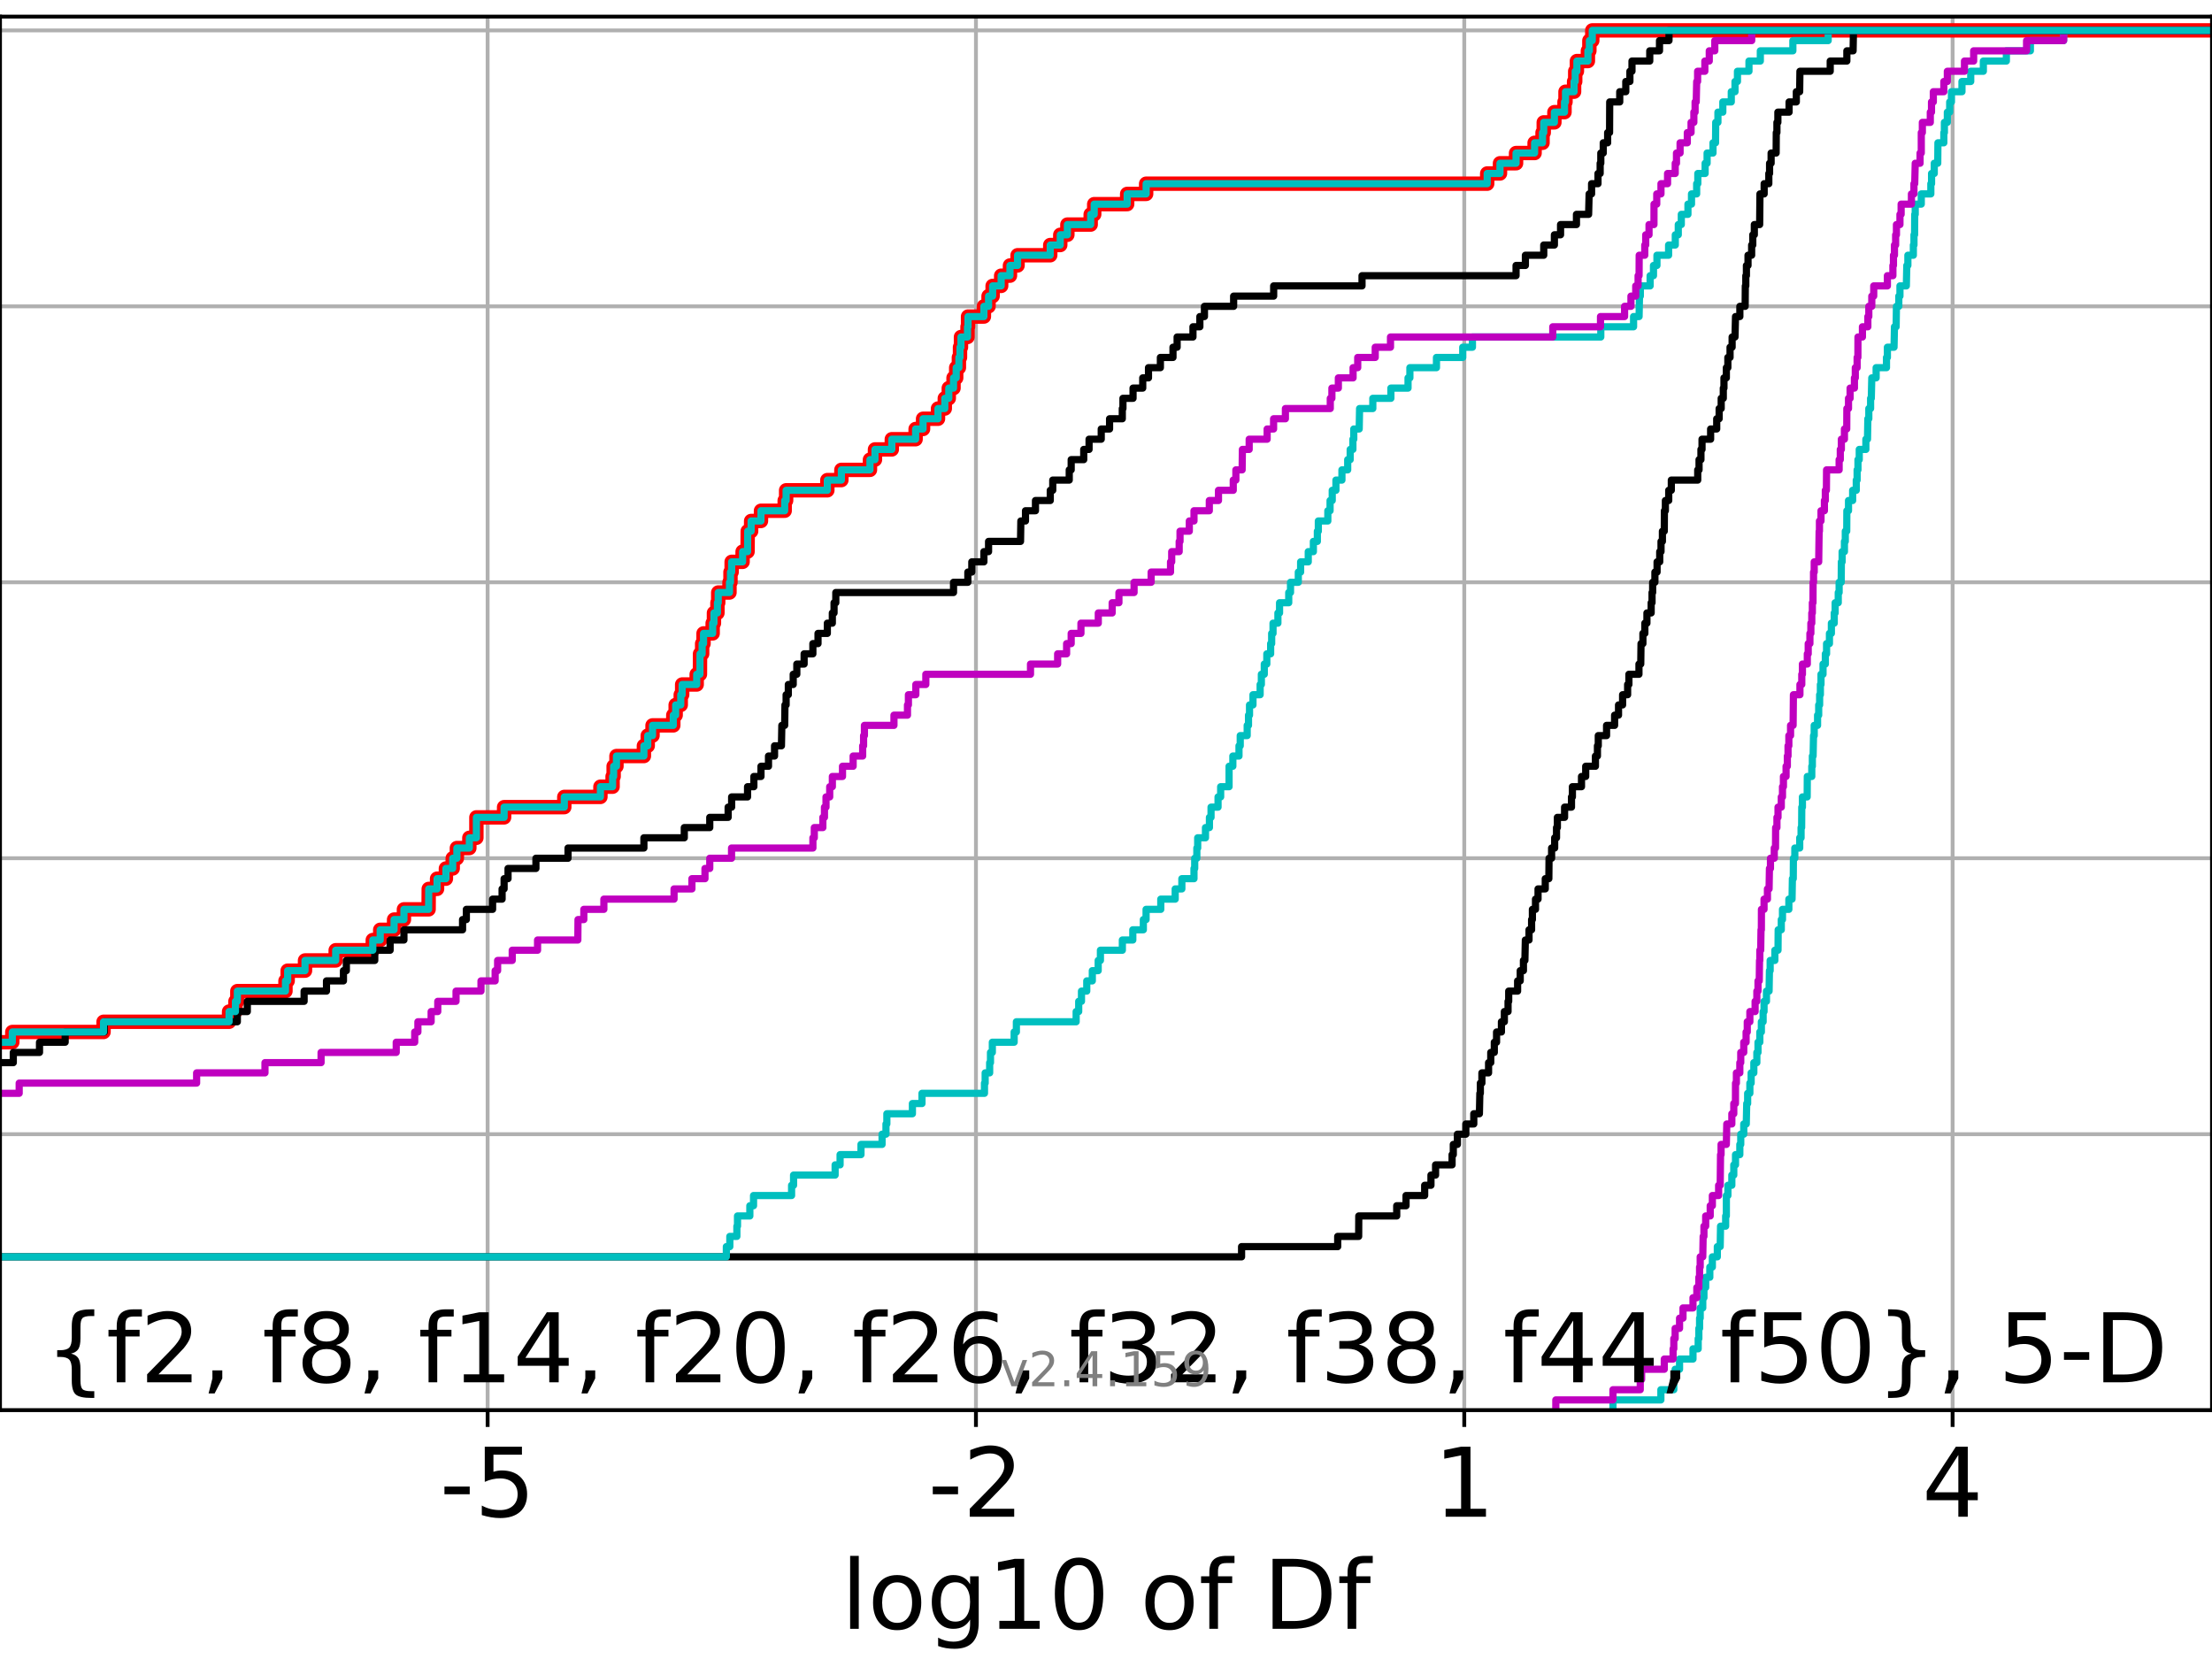 <?xml version="1.0" encoding="utf-8" standalone="no"?>
<!DOCTYPE svg PUBLIC "-//W3C//DTD SVG 1.1//EN"
  "http://www.w3.org/Graphics/SVG/1.1/DTD/svg11.dtd">
<!-- Created with matplotlib (https://matplotlib.org/) -->
<svg height="345.6pt" version="1.1" viewBox="0 0 460.8 345.6" width="460.8pt" xmlns="http://www.w3.org/2000/svg" xmlns:xlink="http://www.w3.org/1999/xlink">
 <defs>
  <style type="text/css">*{stroke-linecap:butt;stroke-linejoin:round;}</style>
 </defs>
 <g id="figure_1">
  <g id="patch_1">
   <path d="M 0 345.6 
L 460.8 345.6 
L 460.8 0 
L 0 0 
z
" style="fill:#ffffff;"/>
  </g>
  <g id="axes_1">
   <g id="patch_2">
    <path d="M 0 293.76 
L 460.8 293.76 
L 460.8 3.456 
L 0 3.456 
z
" style="fill:#ffffff;"/>
   </g>
   <g id="matplotlib.axis_1">
    <g id="xtick_1">
     <g id="line2d_1">
      <path clip-path="url(#pa83e8c26f2)" d="M 101.581 293.76 
L 101.581 3.456 
" style="fill:none;stroke:#b0b0b0;stroke-linecap:square;stroke-width:0.8;"/>
     </g>
     <g id="line2d_2">
      <defs>
       <path d="M 0 0 
L 0 3.5 
" id="md6dcb4181b" style="stroke:#000000;stroke-width:0.8;"/>
      </defs>
      <g>
       <use style="stroke:#000000;stroke-width:0.8;" x="101.581" xlink:href="#md6dcb4181b" y="293.76"/>
      </g>
     </g>
     <g id="text_1">
      <!-- -5 -->
      <g transform="translate(91.61 315.957)scale(0.2 -0.2)">
       <defs>
        <path d="M 4.891 31.391 
L 31.203 31.391 
L 31.203 23.391 
L 4.891 23.391 
z
" id="DejaVuSans-45"/>
        <path d="M 10.797 72.906 
L 49.516 72.906 
L 49.516 64.594 
L 19.828 64.594 
L 19.828 46.734 
Q 21.969 47.469 24.109 47.828 
Q 26.266 48.188 28.422 48.188 
Q 40.625 48.188 47.75 41.5 
Q 54.891 34.812 54.891 23.391 
Q 54.891 11.625 47.562 5.094 
Q 40.234 -1.422 26.906 -1.422 
Q 22.312 -1.422 17.547 -0.641 
Q 12.797 0.141 7.719 1.703 
L 7.719 11.625 
Q 12.109 9.234 16.797 8.062 
Q 21.484 6.891 26.703 6.891 
Q 35.156 6.891 40.078 11.328 
Q 45.016 15.766 45.016 23.391 
Q 45.016 31 40.078 35.438 
Q 35.156 39.891 26.703 39.891 
Q 22.75 39.891 18.812 39.016 
Q 14.891 38.141 10.797 36.281 
z
" id="DejaVuSans-53"/>
       </defs>
       <use xlink:href="#DejaVuSans-45"/>
       <use x="36.084" xlink:href="#DejaVuSans-53"/>
      </g>
     </g>
    </g>
    <g id="xtick_2">
     <g id="line2d_3">
      <path clip-path="url(#pa83e8c26f2)" d="M 203.308 293.76 
L 203.308 3.456 
" style="fill:none;stroke:#b0b0b0;stroke-linecap:square;stroke-width:0.8;"/>
     </g>
     <g id="line2d_4">
      <g>
       <use style="stroke:#000000;stroke-width:0.8;" x="203.308" xlink:href="#md6dcb4181b" y="293.76"/>
      </g>
     </g>
     <g id="text_2">
      <!-- -2 -->
      <g transform="translate(193.338 315.957)scale(0.2 -0.2)">
       <defs>
        <path d="M 19.188 8.297 
L 53.609 8.297 
L 53.609 0 
L 7.328 0 
L 7.328 8.297 
Q 12.938 14.109 22.625 23.891 
Q 32.328 33.688 34.812 36.531 
Q 39.547 41.844 41.422 45.531 
Q 43.312 49.219 43.312 52.781 
Q 43.312 58.594 39.234 62.25 
Q 35.156 65.922 28.609 65.922 
Q 23.969 65.922 18.812 64.312 
Q 13.672 62.703 7.812 59.422 
L 7.812 69.391 
Q 13.766 71.781 18.938 73 
Q 24.125 74.219 28.422 74.219 
Q 39.75 74.219 46.484 68.547 
Q 53.219 62.891 53.219 53.422 
Q 53.219 48.922 51.531 44.891 
Q 49.859 40.875 45.406 35.406 
Q 44.188 33.984 37.641 27.219 
Q 31.109 20.453 19.188 8.297 
z
" id="DejaVuSans-50"/>
       </defs>
       <use xlink:href="#DejaVuSans-45"/>
       <use x="36.084" xlink:href="#DejaVuSans-50"/>
      </g>
     </g>
    </g>
    <g id="xtick_3">
     <g id="line2d_5">
      <path clip-path="url(#pa83e8c26f2)" d="M 305.035 293.76 
L 305.035 3.456 
" style="fill:none;stroke:#b0b0b0;stroke-linecap:square;stroke-width:0.8;"/>
     </g>
     <g id="line2d_6">
      <g>
       <use style="stroke:#000000;stroke-width:0.8;" x="305.035" xlink:href="#md6dcb4181b" y="293.76"/>
      </g>
     </g>
     <g id="text_3">
      <!-- 1 -->
      <g transform="translate(298.673 315.957)scale(0.2 -0.2)">
       <defs>
        <path d="M 12.406 8.297 
L 28.516 8.297 
L 28.516 63.922 
L 10.984 60.406 
L 10.984 69.391 
L 28.422 72.906 
L 38.281 72.906 
L 38.281 8.297 
L 54.391 8.297 
L 54.391 0 
L 12.406 0 
z
" id="DejaVuSans-49"/>
       </defs>
       <use xlink:href="#DejaVuSans-49"/>
      </g>
     </g>
    </g>
    <g id="xtick_4">
     <g id="line2d_7">
      <path clip-path="url(#pa83e8c26f2)" d="M 406.763 293.76 
L 406.763 3.456 
" style="fill:none;stroke:#b0b0b0;stroke-linecap:square;stroke-width:0.8;"/>
     </g>
     <g id="line2d_8">
      <g>
       <use style="stroke:#000000;stroke-width:0.8;" x="406.763" xlink:href="#md6dcb4181b" y="293.76"/>
      </g>
     </g>
     <g id="text_4">
      <!-- 4 -->
      <g transform="translate(400.4 315.957)scale(0.2 -0.2)">
       <defs>
        <path d="M 37.797 64.312 
L 12.891 25.391 
L 37.797 25.391 
z
M 35.203 72.906 
L 47.609 72.906 
L 47.609 25.391 
L 58.016 25.391 
L 58.016 17.188 
L 47.609 17.188 
L 47.609 0 
L 37.797 0 
L 37.797 17.188 
L 4.891 17.188 
L 4.891 26.703 
z
" id="DejaVuSans-52"/>
       </defs>
       <use xlink:href="#DejaVuSans-52"/>
      </g>
     </g>
    </g>
    <g id="text_5">
     <!-- log10 of Df -->
     <g transform="translate(175.214 339.313)scale(0.2 -0.2)">
      <defs>
       <path d="M 9.422 75.984 
L 18.406 75.984 
L 18.406 0 
L 9.422 0 
z
" id="DejaVuSans-108"/>
       <path d="M 30.609 48.391 
Q 23.391 48.391 19.188 42.75 
Q 14.984 37.109 14.984 27.297 
Q 14.984 17.484 19.156 11.844 
Q 23.344 6.203 30.609 6.203 
Q 37.797 6.203 41.984 11.859 
Q 46.188 17.531 46.188 27.297 
Q 46.188 37.016 41.984 42.703 
Q 37.797 48.391 30.609 48.391 
z
M 30.609 56 
Q 42.328 56 49.016 48.375 
Q 55.719 40.766 55.719 27.297 
Q 55.719 13.875 49.016 6.219 
Q 42.328 -1.422 30.609 -1.422 
Q 18.844 -1.422 12.172 6.219 
Q 5.516 13.875 5.516 27.297 
Q 5.516 40.766 12.172 48.375 
Q 18.844 56 30.609 56 
z
" id="DejaVuSans-111"/>
       <path d="M 45.406 27.984 
Q 45.406 37.75 41.375 43.109 
Q 37.359 48.484 30.078 48.484 
Q 22.859 48.484 18.828 43.109 
Q 14.797 37.75 14.797 27.984 
Q 14.797 18.266 18.828 12.891 
Q 22.859 7.516 30.078 7.516 
Q 37.359 7.516 41.375 12.891 
Q 45.406 18.266 45.406 27.984 
z
M 54.391 6.781 
Q 54.391 -7.172 48.188 -13.984 
Q 42 -20.797 29.203 -20.797 
Q 24.469 -20.797 20.266 -20.094 
Q 16.062 -19.391 12.109 -17.922 
L 12.109 -9.188 
Q 16.062 -11.328 19.922 -12.344 
Q 23.781 -13.375 27.781 -13.375 
Q 36.625 -13.375 41.016 -8.766 
Q 45.406 -4.156 45.406 5.172 
L 45.406 9.625 
Q 42.625 4.781 38.281 2.391 
Q 33.938 0 27.875 0 
Q 17.828 0 11.672 7.656 
Q 5.516 15.328 5.516 27.984 
Q 5.516 40.672 11.672 48.328 
Q 17.828 56 27.875 56 
Q 33.938 56 38.281 53.609 
Q 42.625 51.219 45.406 46.391 
L 45.406 54.688 
L 54.391 54.688 
z
" id="DejaVuSans-103"/>
       <path d="M 31.781 66.406 
Q 24.172 66.406 20.328 58.906 
Q 16.5 51.422 16.5 36.375 
Q 16.5 21.391 20.328 13.891 
Q 24.172 6.391 31.781 6.391 
Q 39.453 6.391 43.281 13.891 
Q 47.125 21.391 47.125 36.375 
Q 47.125 51.422 43.281 58.906 
Q 39.453 66.406 31.781 66.406 
z
M 31.781 74.219 
Q 44.047 74.219 50.516 64.516 
Q 56.984 54.828 56.984 36.375 
Q 56.984 17.969 50.516 8.266 
Q 44.047 -1.422 31.781 -1.422 
Q 19.531 -1.422 13.062 8.266 
Q 6.594 17.969 6.594 36.375 
Q 6.594 54.828 13.062 64.516 
Q 19.531 74.219 31.781 74.219 
z
" id="DejaVuSans-48"/>
       <path id="DejaVuSans-32"/>
       <path d="M 37.109 75.984 
L 37.109 68.5 
L 28.516 68.5 
Q 23.688 68.5 21.797 66.547 
Q 19.922 64.594 19.922 59.516 
L 19.922 54.688 
L 34.719 54.688 
L 34.719 47.703 
L 19.922 47.703 
L 19.922 0 
L 10.891 0 
L 10.891 47.703 
L 2.297 47.703 
L 2.297 54.688 
L 10.891 54.688 
L 10.891 58.5 
Q 10.891 67.625 15.141 71.797 
Q 19.391 75.984 28.609 75.984 
z
" id="DejaVuSans-102"/>
       <path d="M 19.672 64.797 
L 19.672 8.109 
L 31.594 8.109 
Q 46.688 8.109 53.688 14.938 
Q 60.688 21.781 60.688 36.531 
Q 60.688 51.172 53.688 57.984 
Q 46.688 64.797 31.594 64.797 
z
M 9.812 72.906 
L 30.078 72.906 
Q 51.266 72.906 61.172 64.094 
Q 71.094 55.281 71.094 36.531 
Q 71.094 17.672 61.125 8.828 
Q 51.172 0 30.078 0 
L 9.812 0 
z
" id="DejaVuSans-68"/>
      </defs>
      <use xlink:href="#DejaVuSans-108"/>
      <use x="27.783" xlink:href="#DejaVuSans-111"/>
      <use x="88.965" xlink:href="#DejaVuSans-103"/>
      <use x="152.441" xlink:href="#DejaVuSans-49"/>
      <use x="216.064" xlink:href="#DejaVuSans-48"/>
      <use x="279.688" xlink:href="#DejaVuSans-32"/>
      <use x="311.475" xlink:href="#DejaVuSans-111"/>
      <use x="372.656" xlink:href="#DejaVuSans-102"/>
      <use x="407.861" xlink:href="#DejaVuSans-32"/>
      <use x="439.648" xlink:href="#DejaVuSans-68"/>
      <use x="516.65" xlink:href="#DejaVuSans-102"/>
     </g>
    </g>
   </g>
   <g id="matplotlib.axis_2">
    <g id="ytick_1">
     <g id="line2d_9">
      <path clip-path="url(#pa83e8c26f2)" d="M 0 293.76 
L 460.8 293.76 
" style="fill:none;stroke:#b0b0b0;stroke-linecap:square;stroke-width:0.8;"/>
     </g>
     <g id="line2d_10">
      <defs>
       <path d="M 0 0 
L -3.5 0 
" id="m7024f2191a" style="stroke:#000000;stroke-width:0.8;"/>
      </defs>
      <g>
       <use style="stroke:#000000;stroke-width:0.8;" x="0" xlink:href="#m7024f2191a" y="293.76"/>
      </g>
     </g>
    </g>
    <g id="ytick_2">
     <g id="line2d_11">
      <path clip-path="url(#pa83e8c26f2)" d="M 0 236.274 
L 460.8 236.274 
" style="fill:none;stroke:#b0b0b0;stroke-linecap:square;stroke-width:0.8;"/>
     </g>
     <g id="line2d_12">
      <g>
       <use style="stroke:#000000;stroke-width:0.8;" x="0" xlink:href="#m7024f2191a" y="236.274"/>
      </g>
     </g>
    </g>
    <g id="ytick_3">
     <g id="line2d_13">
      <path clip-path="url(#pa83e8c26f2)" d="M 0 178.788 
L 460.8 178.788 
" style="fill:none;stroke:#b0b0b0;stroke-linecap:square;stroke-width:0.8;"/>
     </g>
     <g id="line2d_14">
      <g>
       <use style="stroke:#000000;stroke-width:0.8;" x="0" xlink:href="#m7024f2191a" y="178.788"/>
      </g>
     </g>
    </g>
    <g id="ytick_4">
     <g id="line2d_15">
      <path clip-path="url(#pa83e8c26f2)" d="M 0 121.302 
L 460.8 121.302 
" style="fill:none;stroke:#b0b0b0;stroke-linecap:square;stroke-width:0.8;"/>
     </g>
     <g id="line2d_16">
      <g>
       <use style="stroke:#000000;stroke-width:0.8;" x="0" xlink:href="#m7024f2191a" y="121.302"/>
      </g>
     </g>
    </g>
    <g id="ytick_5">
     <g id="line2d_17">
      <path clip-path="url(#pa83e8c26f2)" d="M 0 63.816 
L 460.8 63.816 
" style="fill:none;stroke:#b0b0b0;stroke-linecap:square;stroke-width:0.8;"/>
     </g>
     <g id="line2d_18">
      <g>
       <use style="stroke:#000000;stroke-width:0.8;" x="0" xlink:href="#m7024f2191a" y="63.816"/>
      </g>
     </g>
    </g>
    <g id="ytick_6">
     <g id="line2d_19">
      <path clip-path="url(#pa83e8c26f2)" d="M 0 6.33 
L 460.8 6.33 
" style="fill:none;stroke:#b0b0b0;stroke-linecap:square;stroke-width:0.8;"/>
     </g>
     <g id="line2d_20">
      <g>
       <use style="stroke:#000000;stroke-width:0.8;" x="0" xlink:href="#m7024f2191a" y="6.33"/>
      </g>
     </g>
    </g>
   </g>
   <g id="line2d_21">
    <path clip-path="url(#pa83e8c26f2)" d="M -1 217.112 
L 2.564 217.112 
L 2.564 214.983 
L 21.572 214.983 
L 21.572 212.854 
L 47.721 212.854 
L 47.721 210.725 
L 49.047 210.725 
L 49.047 208.596 
L 49.443 208.596 
L 49.443 206.467 
L 59.469 206.467 
L 59.469 204.337 
L 59.925 204.337 
L 59.925 202.208 
L 63.539 202.208 
L 63.539 200.079 
L 69.93 200.079 
L 69.93 197.95 
L 77.657 197.95 
L 77.657 195.821 
L 79.205 195.821 
L 79.205 193.692 
L 82.094 193.692 
L 82.094 191.563 
L 84.146 191.563 
L 84.146 189.434 
L 89.285 189.434 
L 89.314 185.175 
L 91.047 185.175 
L 91.047 183.046 
L 92.891 183.046 
L 92.891 180.917 
L 94.309 180.917 
L 94.309 178.788 
L 95.176 178.788 
L 95.176 176.659 
L 97.774 176.659 
L 97.774 174.53 
L 99.24 174.53 
L 99.241 170.272 
L 105.015 170.272 
L 105.015 168.143 
L 117.553 168.143 
L 117.553 166.013 
L 125.08 166.013 
L 125.08 163.884 
L 127.614 163.884 
L 127.614 161.755 
L 127.832 161.755 
L 127.832 159.626 
L 128.42 159.626 
L 128.42 157.497 
L 134.136 157.497 
L 134.136 155.368 
L 134.935 155.368 
L 134.935 153.239 
L 135.935 153.239 
L 135.935 151.11 
L 140.259 151.11 
L 140.259 148.981 
L 140.753 148.981 
L 140.753 146.851 
L 141.812 146.851 
L 141.812 144.722 
L 142.108 144.722 
L 142.108 142.593 
L 145.134 142.593 
L 145.134 140.464 
L 145.811 140.464 
L 145.828 136.206 
L 146.271 136.206 
L 146.271 134.077 
L 146.562 134.077 
L 146.562 131.948 
L 148.461 131.948 
L 148.461 129.819 
L 148.73 129.819 
L 148.73 127.69 
L 149.455 127.69 
L 149.455 125.56 
L 149.619 125.56 
L 149.619 123.431 
L 151.966 123.431 
L 151.966 121.302 
L 152.173 121.302 
L 152.173 119.173 
L 152.414 119.173 
L 152.414 117.044 
L 154.697 117.044 
L 154.697 114.915 
L 155.729 114.915 
L 155.764 110.657 
L 156.475 110.657 
L 156.475 108.528 
L 158.528 108.528 
L 158.528 106.398 
L 163.462 106.398 
L 163.462 104.269 
L 163.764 104.269 
L 163.764 102.14 
L 172.351 102.14 
L 172.351 100.011 
L 175.274 100.011 
L 175.274 97.882 
L 181.229 97.882 
L 181.229 95.753 
L 182.273 95.753 
L 182.273 93.624 
L 185.779 93.624 
L 185.779 91.495 
L 190.739 91.495 
L 190.739 89.366 
L 192.292 89.366 
L 192.292 87.236 
L 195.403 87.236 
L 195.403 85.107 
L 196.819 85.107 
L 196.819 82.978 
L 197.649 82.978 
L 197.649 80.849 
L 198.637 80.849 
L 198.637 78.72 
L 199.192 78.72 
L 199.192 76.591 
L 199.755 76.591 
L 199.755 74.462 
L 199.986 74.462 
L 199.986 72.333 
L 200.189 72.333 
L 200.189 70.204 
L 201.55 70.204 
L 201.55 68.074 
L 201.662 68.074 
L 201.662 65.945 
L 204.966 65.945 
L 204.966 63.816 
L 205.935 63.816 
L 205.935 61.687 
L 206.781 61.687 
L 206.781 59.558 
L 208.559 59.558 
L 208.559 57.429 
L 210.395 57.429 
L 210.395 55.3 
L 211.977 55.3 
L 211.977 53.171 
L 218.784 53.171 
L 218.784 51.042 
L 220.872 51.042 
L 220.872 48.912 
L 222.354 48.912 
L 222.354 46.783 
L 227.208 46.783 
L 227.208 44.654 
L 227.945 44.654 
L 227.945 42.525 
L 234.808 42.525 
L 234.808 40.396 
L 238.763 40.396 
L 238.763 38.267 
L 309.81 38.267 
L 309.81 36.138 
L 312.476 36.138 
L 312.476 34.009 
L 315.824 34.009 
L 315.824 31.88 
L 319.685 31.88 
L 319.685 29.75 
L 321.338 29.75 
L 321.338 27.621 
L 321.59 27.621 
L 321.59 25.492 
L 323.809 25.492 
L 323.809 23.363 
L 325.917 23.363 
L 325.917 21.234 
L 326.124 21.234 
L 326.124 19.105 
L 327.912 19.105 
L 327.912 16.976 
L 328.146 16.976 
L 328.146 14.847 
L 328.497 14.847 
L 328.497 12.718 
L 330.789 12.718 
L 330.789 10.589 
L 331.096 10.589 
L 331.096 8.459 
L 331.7 8.459 
L 331.7 6.33 
L 331.7 6.33 
L 460.8 6.33 
L 460.8 6.33 
" style="fill:none;stroke:#ff0000;stroke-linecap:square;stroke-width:3;"/>
   </g>
   <g id="line2d_22">
    <path clip-path="url(#pa83e8c26f2)" d="M 336.009 293.76 
L 336.009 291.631 
L 345.992 291.631 
L 345.992 289.502 
L 348.683 289.502 
L 348.683 287.373 
L 348.964 287.373 
L 348.964 285.244 
L 349.88 285.244 
L 349.88 283.114 
L 352.681 283.114 
L 352.681 280.985 
L 353.763 280.985 
L 353.763 278.856 
L 353.901 278.856 
L 353.901 276.727 
L 354.053 276.727 
L 354.053 274.598 
L 354.183 274.598 
L 354.183 272.469 
L 354.716 272.469 
L 354.716 270.34 
L 354.962 270.34 
L 354.962 268.211 
L 355.326 268.211 
L 355.326 266.082 
L 356.186 266.082 
L 356.186 263.952 
L 356.715 263.952 
L 356.715 261.823 
L 357.751 261.823 
L 357.751 259.694 
L 358.347 259.694 
L 358.421 255.436 
L 359.485 255.436 
L 359.485 253.307 
L 359.63 253.307 
L 359.637 249.049 
L 359.954 249.049 
L 359.954 246.92 
L 360.774 246.92 
L 360.774 244.79 
L 361.179 244.79 
L 361.179 242.661 
L 361.54 242.661 
L 361.54 240.532 
L 362.438 240.532 
L 362.438 238.403 
L 362.631 238.403 
L 362.631 236.274 
L 363.255 236.274 
L 363.255 234.145 
L 363.781 234.145 
L 363.876 229.887 
L 364.069 229.887 
L 364.069 227.758 
L 364.528 227.758 
L 364.528 225.629 
L 364.796 225.629 
L 364.796 223.499 
L 365.357 223.499 
L 365.357 221.37 
L 365.984 221.37 
L 365.984 219.241 
L 366.224 219.241 
L 366.224 217.112 
L 366.604 217.112 
L 366.604 214.983 
L 366.925 214.983 
L 366.925 212.854 
L 367.291 212.854 
L 367.291 210.725 
L 367.483 210.725 
L 367.483 208.596 
L 367.987 208.596 
L 367.987 206.467 
L 368.532 206.467 
L 368.607 202.208 
L 368.756 202.208 
L 368.756 200.079 
L 369.736 200.079 
L 369.736 197.95 
L 370.393 197.95 
L 370.427 193.692 
L 371.074 193.692 
L 371.074 191.563 
L 371.324 191.563 
L 371.324 189.434 
L 372.651 189.434 
L 372.651 187.305 
L 373.317 187.305 
L 373.389 183.046 
L 373.569 183.046 
L 373.601 178.788 
L 373.894 178.788 
L 373.894 176.659 
L 374.914 176.659 
L 374.914 174.53 
L 375.197 174.53 
L 375.197 172.401 
L 375.313 172.401 
L 375.343 168.143 
L 375.477 168.143 
L 375.477 166.013 
L 376.467 166.013 
L 376.496 161.755 
L 377.427 161.755 
L 377.427 159.626 
L 377.547 159.626 
L 377.547 157.497 
L 377.701 157.497 
L 377.793 153.239 
L 377.934 153.239 
L 377.934 151.11 
L 378.633 151.11 
L 378.633 148.981 
L 378.867 148.981 
L 378.867 146.851 
L 379.063 146.851 
L 379.063 144.722 
L 379.218 144.722 
L 379.218 142.593 
L 379.348 142.593 
L 379.348 140.464 
L 379.77 140.464 
L 379.77 138.335 
L 380.253 138.335 
L 380.253 136.206 
L 380.507 136.206 
L 380.507 134.077 
L 381.106 134.077 
L 381.106 131.948 
L 381.51 131.948 
L 381.51 129.819 
L 382.105 129.819 
L 382.105 127.69 
L 382.294 127.69 
L 382.294 125.56 
L 382.942 125.56 
L 382.942 123.431 
L 383.124 123.431 
L 383.124 121.302 
L 383.557 121.302 
L 383.589 117.044 
L 383.747 117.044 
L 383.747 114.915 
L 384.229 114.915 
L 384.229 112.786 
L 384.408 112.786 
L 384.408 110.657 
L 384.708 110.657 
L 384.733 106.398 
L 385.077 106.398 
L 385.077 104.269 
L 385.94 104.269 
L 385.94 102.14 
L 386.694 102.14 
L 386.694 100.011 
L 386.872 100.011 
L 386.872 97.882 
L 387.049 97.882 
L 387.049 95.753 
L 387.315 95.753 
L 387.315 93.624 
L 388.694 93.624 
L 388.694 91.495 
L 389.033 91.495 
L 389.108 87.236 
L 389.308 87.236 
L 389.308 85.107 
L 389.679 85.107 
L 389.679 82.978 
L 389.825 82.978 
L 389.928 78.72 
L 390.834 78.72 
L 390.834 76.591 
L 392.99 76.591 
L 392.99 74.462 
L 393.178 74.462 
L 393.178 72.333 
L 394.562 72.333 
L 394.651 68.074 
L 394.998 68.074 
L 395.065 63.816 
L 395.555 63.816 
L 395.555 61.687 
L 395.795 61.687 
L 395.795 59.558 
L 397.126 59.558 
L 397.221 55.3 
L 397.446 55.3 
L 397.446 53.171 
L 398.586 53.171 
L 398.586 51.042 
L 398.716 51.042 
L 398.716 48.912 
L 398.842 48.912 
L 398.871 44.654 
L 398.977 44.654 
L 398.977 42.525 
L 400.237 42.525 
L 400.237 40.396 
L 402.229 40.396 
L 402.229 38.267 
L 402.38 38.267 
L 402.38 36.138 
L 402.941 36.138 
L 402.941 34.009 
L 403.667 34.009 
L 403.706 29.75 
L 404.936 29.75 
L 404.936 27.621 
L 405.054 27.621 
L 405.054 25.492 
L 405.668 25.492 
L 405.668 23.363 
L 406.156 23.363 
L 406.156 21.234 
L 406.522 21.234 
L 406.522 19.105 
L 408.714 19.105 
L 408.714 16.976 
L 410.54 16.976 
L 410.54 14.847 
L 413.169 14.847 
L 413.169 12.718 
L 417.964 12.718 
L 417.964 10.589 
L 422.966 10.589 
L 422.966 8.459 
L 429.894 8.459 
L 429.894 6.33 
L 429.894 6.33 
L 460.8 6.33 
L 460.8 6.33 
" style="fill:none;stroke:#00bfbf;stroke-linecap:square;stroke-width:1.5;"/>
   </g>
   <g id="line2d_23">
    <path clip-path="url(#pa83e8c26f2)" d="M 324.106 293.76 
L 324.106 291.631 
L 336.009 291.631 
L 336.009 289.502 
L 341.694 289.502 
L 341.694 287.373 
L 341.98 287.373 
L 341.98 285.244 
L 346.7 285.244 
L 346.7 283.114 
L 348.531 283.114 
L 348.531 280.985 
L 348.683 280.985 
L 348.683 278.856 
L 348.964 278.856 
L 348.964 276.727 
L 349.88 276.727 
L 349.88 274.598 
L 350.6 274.598 
L 350.6 272.469 
L 352.681 272.469 
L 352.681 270.34 
L 353.481 270.34 
L 353.481 268.211 
L 353.901 268.211 
L 353.901 266.082 
L 354.053 266.082 
L 354.053 263.952 
L 354.183 263.952 
L 354.183 261.823 
L 354.716 261.823 
L 354.797 257.565 
L 354.962 257.565 
L 354.962 255.436 
L 355.326 255.436 
L 355.326 253.307 
L 356.268 253.307 
L 356.268 251.178 
L 356.715 251.178 
L 356.715 249.049 
L 358.02 249.049 
L 358.02 246.92 
L 358.347 246.92 
L 358.421 240.532 
L 358.532 240.532 
L 358.532 238.403 
L 359.63 238.403 
L 359.719 234.145 
L 360.774 234.145 
L 360.774 232.016 
L 361.179 232.016 
L 361.179 229.887 
L 361.525 229.887 
L 361.54 225.629 
L 361.722 225.629 
L 361.722 223.499 
L 362.438 223.499 
L 362.438 221.37 
L 362.631 221.37 
L 362.631 219.241 
L 363.255 219.241 
L 363.255 217.112 
L 363.745 217.112 
L 363.745 214.983 
L 363.988 214.983 
L 363.988 212.854 
L 364.528 212.854 
L 364.528 210.725 
L 365.622 210.725 
L 365.622 208.596 
L 365.984 208.596 
L 365.984 206.467 
L 366.224 206.467 
L 366.224 204.337 
L 366.484 204.337 
L 366.539 200.079 
L 366.604 200.079 
L 366.604 197.95 
L 366.785 197.95 
L 366.851 193.692 
L 366.925 193.692 
L 366.941 189.434 
L 367.483 189.434 
L 367.483 187.305 
L 368.188 187.305 
L 368.188 185.175 
L 368.532 185.175 
L 368.607 180.917 
L 368.819 180.917 
L 368.819 178.788 
L 369.613 178.788 
L 369.613 176.659 
L 369.873 176.659 
L 369.897 172.401 
L 370.168 172.401 
L 370.168 170.272 
L 370.393 170.272 
L 370.393 168.143 
L 371.074 168.143 
L 371.074 166.013 
L 371.324 166.013 
L 371.324 163.884 
L 371.521 163.884 
L 371.521 161.755 
L 372.073 161.755 
L 372.073 159.626 
L 372.336 159.626 
L 372.336 157.497 
L 372.479 157.497 
L 372.479 155.368 
L 372.651 155.368 
L 372.651 153.239 
L 373.006 153.239 
L 373.006 151.11 
L 373.535 151.11 
L 373.601 144.722 
L 374.959 144.722 
L 374.959 142.593 
L 375.343 142.593 
L 375.343 140.464 
L 375.477 140.464 
L 375.477 138.335 
L 376.496 138.335 
L 376.496 136.206 
L 376.684 136.206 
L 376.684 134.077 
L 377.036 134.077 
L 377.036 131.948 
L 377.235 131.948 
L 377.235 129.819 
L 377.427 129.819 
L 377.427 127.69 
L 377.547 127.69 
L 377.547 125.56 
L 377.678 125.56 
L 377.701 121.302 
L 377.793 121.302 
L 377.793 119.173 
L 377.934 119.173 
L 377.934 117.044 
L 378.867 117.044 
L 378.958 110.657 
L 379.023 110.657 
L 379.023 108.528 
L 379.348 108.528 
L 379.348 106.398 
L 380.058 106.398 
L 380.058 104.269 
L 380.249 104.269 
L 380.249 102.14 
L 380.472 102.14 
L 380.507 97.882 
L 383.124 97.882 
L 383.124 95.753 
L 383.367 95.753 
L 383.367 93.624 
L 383.589 93.624 
L 383.589 91.495 
L 384.229 91.495 
L 384.229 89.366 
L 384.708 89.366 
L 384.733 85.107 
L 385.076 85.107 
L 385.076 82.978 
L 385.41 82.978 
L 385.41 80.849 
L 386.311 80.849 
L 386.311 78.72 
L 386.494 78.72 
L 386.494 76.591 
L 386.872 76.591 
L 386.872 74.462 
L 387.031 74.462 
L 387.049 70.204 
L 387.978 70.204 
L 387.978 68.074 
L 389.108 68.074 
L 389.108 65.945 
L 389.308 65.945 
L 389.308 63.816 
L 389.928 63.816 
L 389.928 61.687 
L 390.333 61.687 
L 390.333 59.558 
L 393.178 59.558 
L 393.178 57.429 
L 394.325 57.429 
L 394.325 55.3 
L 394.442 55.3 
L 394.442 53.171 
L 394.651 53.171 
L 394.651 51.042 
L 394.896 51.042 
L 394.896 48.912 
L 395.065 48.912 
L 395.065 46.783 
L 395.795 46.783 
L 395.795 44.654 
L 396.04 44.654 
L 396.04 42.525 
L 398.185 42.525 
L 398.185 40.396 
L 398.709 40.396 
L 398.709 38.267 
L 398.871 38.267 
L 398.977 34.009 
L 399.985 34.009 
L 399.985 31.88 
L 400.237 31.88 
L 400.239 27.621 
L 400.461 27.621 
L 400.461 25.492 
L 402.117 25.492 
L 402.117 23.363 
L 402.368 23.363 
L 402.368 21.234 
L 402.747 21.234 
L 402.747 19.105 
L 404.936 19.105 
L 404.936 16.976 
L 405.667 16.976 
L 405.667 14.847 
L 409.237 14.847 
L 409.237 12.718 
L 411.149 12.718 
L 411.149 10.589 
L 422.171 10.589 
L 422.171 8.459 
L 429.894 8.459 
L 429.894 6.33 
L 429.894 6.33 
L 460.8 6.33 
L 460.8 6.33 
" style="fill:none;stroke:#bf00bf;stroke-linecap:square;stroke-width:1.5;"/>
   </g>
   <g id="line2d_24">
    <path clip-path="url(#pa83e8c26f2)" d="M -1 261.823 
L 258.642 261.823 
L 258.642 259.694 
L 278.668 259.694 
L 278.668 257.565 
L 283.035 257.565 
L 283.058 253.307 
L 290.962 253.307 
L 290.962 251.178 
L 292.904 251.178 
L 292.904 249.049 
L 296.783 249.049 
L 296.783 246.92 
L 298.096 246.92 
L 298.096 244.79 
L 299.057 244.79 
L 299.057 242.661 
L 302.494 242.661 
L 302.494 240.532 
L 302.748 240.532 
L 302.748 238.403 
L 303.603 238.403 
L 303.603 236.274 
L 305.361 236.274 
L 305.361 234.145 
L 307.016 234.145 
L 307.016 232.016 
L 308.187 232.016 
L 308.279 227.758 
L 308.385 227.758 
L 308.385 225.629 
L 308.706 225.629 
L 308.706 223.499 
L 310.097 223.499 
L 310.097 221.37 
L 310.553 221.37 
L 310.553 219.241 
L 311.292 219.241 
L 311.292 217.112 
L 311.76 217.112 
L 311.76 214.983 
L 312.775 214.983 
L 312.775 212.854 
L 313.385 212.854 
L 313.385 210.725 
L 314.154 210.725 
L 314.154 208.596 
L 314.29 208.596 
L 314.29 206.467 
L 316.145 206.467 
L 316.145 204.337 
L 316.689 204.337 
L 316.689 202.208 
L 317.358 202.208 
L 317.358 200.079 
L 317.663 200.079 
L 317.757 195.821 
L 318.522 195.821 
L 318.522 193.692 
L 319.058 193.692 
L 319.058 191.563 
L 319.226 191.563 
L 319.226 189.434 
L 319.873 189.434 
L 319.873 187.305 
L 320.402 187.305 
L 320.402 185.175 
L 321.907 185.175 
L 321.907 183.046 
L 322.653 183.046 
L 322.693 178.788 
L 323.226 178.788 
L 323.226 176.659 
L 323.867 176.659 
L 323.867 174.53 
L 324.251 174.53 
L 324.251 172.401 
L 324.429 172.401 
L 324.429 170.272 
L 325.93 170.272 
L 325.93 168.143 
L 327.368 168.143 
L 327.368 166.013 
L 327.559 166.013 
L 327.559 163.884 
L 329.455 163.884 
L 329.455 161.755 
L 330.331 161.755 
L 330.331 159.626 
L 332.357 159.626 
L 332.357 157.497 
L 332.775 157.497 
L 332.775 155.368 
L 332.95 155.368 
L 332.95 153.239 
L 334.677 153.239 
L 334.677 151.11 
L 336.351 151.11 
L 336.351 148.981 
L 337.168 148.981 
L 337.168 146.851 
L 338.016 146.851 
L 338.016 144.722 
L 339.064 144.722 
L 339.064 142.593 
L 339.33 142.593 
L 339.33 140.464 
L 341.425 140.464 
L 341.425 138.335 
L 341.8 138.335 
L 341.854 134.077 
L 342.248 134.077 
L 342.248 131.948 
L 342.652 131.948 
L 342.652 129.819 
L 343.085 129.819 
L 343.085 127.69 
L 343.968 127.69 
L 343.968 125.56 
L 344.15 125.56 
L 344.15 123.431 
L 344.277 123.431 
L 344.277 121.302 
L 344.747 121.302 
L 344.747 119.173 
L 345.2 119.173 
L 345.2 117.044 
L 345.749 117.044 
L 345.749 114.915 
L 346.021 114.915 
L 346.021 112.786 
L 346.31 112.786 
L 346.31 110.657 
L 346.7 110.657 
L 346.727 106.398 
L 346.929 106.398 
L 346.929 104.269 
L 347.626 104.269 
L 347.626 102.14 
L 348.165 102.14 
L 348.165 100.011 
L 353.667 100.011 
L 353.667 97.882 
L 353.943 97.882 
L 353.943 95.753 
L 354.338 95.753 
L 354.338 93.624 
L 354.563 93.624 
L 354.563 91.495 
L 356.354 91.495 
L 356.354 89.366 
L 357.622 89.366 
L 357.622 87.236 
L 358.129 87.236 
L 358.129 85.107 
L 358.556 85.107 
L 358.556 82.978 
L 358.994 82.978 
L 358.994 80.849 
L 359.133 80.849 
L 359.133 78.72 
L 359.63 78.72 
L 359.63 76.591 
L 359.944 76.591 
L 359.944 74.462 
L 360.401 74.462 
L 360.401 72.333 
L 360.832 72.333 
L 360.832 70.204 
L 361.431 70.204 
L 361.54 65.945 
L 362.444 65.945 
L 362.444 63.816 
L 363.547 63.816 
L 363.581 59.558 
L 363.684 59.558 
L 363.684 57.429 
L 363.812 57.429 
L 363.812 55.3 
L 364.144 55.3 
L 364.144 53.171 
L 364.899 53.171 
L 364.899 51.042 
L 365.134 51.042 
L 365.134 48.912 
L 365.46 48.912 
L 365.46 46.783 
L 366.567 46.783 
L 366.631 40.396 
L 367.506 40.396 
L 367.506 38.267 
L 368.477 38.267 
L 368.477 36.138 
L 368.636 36.138 
L 368.636 34.009 
L 368.956 34.009 
L 368.956 31.88 
L 370.002 31.88 
L 370.033 27.621 
L 370.166 27.621 
L 370.166 25.492 
L 370.363 25.492 
L 370.363 23.363 
L 372.698 23.363 
L 372.698 21.234 
L 374.208 21.234 
L 374.208 19.105 
L 374.902 19.105 
L 374.959 14.847 
L 381.267 14.847 
L 381.267 12.718 
L 384.733 12.718 
L 384.733 10.589 
L 386.034 10.589 
L 386.113 6.33 
L 386.113 6.33 
L 460.8 6.33 
L 460.8 6.33 
" style="fill:none;stroke:#000000;stroke-linecap:square;stroke-width:1.5;"/>
   </g>
   <g id="line2d_25">
    <path clip-path="url(#pa83e8c26f2)" d="M -1 261.823 
L 151.311 261.823 
L 151.311 259.694 
L 152.037 259.694 
L 152.037 257.565 
L 153.503 257.565 
L 153.503 255.436 
L 153.635 255.436 
L 153.635 253.307 
L 156.206 253.307 
L 156.206 251.178 
L 156.976 251.178 
L 156.976 249.049 
L 164.902 249.049 
L 164.902 246.92 
L 165.313 246.92 
L 165.313 244.79 
L 173.972 244.79 
L 173.972 242.661 
L 175.005 242.661 
L 175.005 240.532 
L 179.359 240.532 
L 179.359 238.403 
L 183.752 238.403 
L 183.752 236.274 
L 184.564 236.274 
L 184.564 234.145 
L 184.748 234.145 
L 184.748 232.016 
L 190.071 232.016 
L 190.071 229.887 
L 192.068 229.887 
L 192.068 227.758 
L 205.084 227.758 
L 205.084 225.629 
L 205.229 225.629 
L 205.229 223.499 
L 206.163 223.499 
L 206.163 221.37 
L 206.336 221.37 
L 206.336 219.241 
L 206.723 219.241 
L 206.723 217.112 
L 211.267 217.112 
L 211.267 214.983 
L 211.731 214.983 
L 211.731 212.854 
L 224.183 212.854 
L 224.183 210.725 
L 224.714 210.725 
L 224.714 208.596 
L 225.292 208.596 
L 225.292 206.467 
L 226.392 206.467 
L 226.392 204.337 
L 227.55 204.337 
L 227.55 202.208 
L 228.772 202.208 
L 228.772 200.079 
L 229.238 200.079 
L 229.238 197.95 
L 233.808 197.95 
L 233.808 195.821 
L 235.984 195.821 
L 235.984 193.692 
L 238.181 193.692 
L 238.181 191.563 
L 238.75 191.563 
L 238.75 189.434 
L 241.811 189.434 
L 241.811 187.305 
L 244.816 187.305 
L 244.816 185.175 
L 246.202 185.175 
L 246.202 183.046 
L 248.729 183.046 
L 248.729 180.917 
L 248.878 180.917 
L 248.878 178.788 
L 249.323 178.788 
L 249.323 176.659 
L 249.501 176.659 
L 249.501 174.53 
L 251.123 174.53 
L 251.123 172.401 
L 251.946 172.401 
L 251.946 170.272 
L 252.282 170.272 
L 252.282 168.143 
L 253.741 168.143 
L 253.741 166.013 
L 254.285 166.013 
L 254.285 163.884 
L 256.036 163.884 
L 256.04 159.626 
L 256.824 159.626 
L 256.824 157.497 
L 258.104 157.497 
L 258.104 155.368 
L 258.364 155.368 
L 258.364 153.239 
L 259.811 153.239 
L 259.811 151.11 
L 260.086 151.11 
L 260.086 148.981 
L 260.297 148.981 
L 260.297 146.851 
L 261.018 146.851 
L 261.018 144.722 
L 262.509 144.722 
L 262.509 142.593 
L 262.764 142.593 
L 262.764 140.464 
L 263.373 140.464 
L 263.373 138.335 
L 263.901 138.335 
L 263.901 136.206 
L 264.698 136.206 
L 264.698 134.077 
L 264.912 134.077 
L 264.912 131.948 
L 265.194 131.948 
L 265.194 129.819 
L 266.211 129.819 
L 266.211 127.69 
L 266.555 127.69 
L 266.555 125.56 
L 268.467 125.56 
L 268.467 123.431 
L 268.837 123.431 
L 268.837 121.302 
L 270.46 121.302 
L 270.46 119.173 
L 270.944 119.173 
L 270.944 117.044 
L 272.534 117.044 
L 272.534 114.915 
L 273.6 114.915 
L 273.6 112.786 
L 274.429 112.786 
L 274.429 110.657 
L 274.633 110.657 
L 274.633 108.528 
L 276.611 108.528 
L 276.611 106.398 
L 277.078 106.398 
L 277.078 104.269 
L 277.529 104.269 
L 277.529 102.14 
L 278.3 102.14 
L 278.3 100.011 
L 279.549 100.011 
L 279.549 97.882 
L 280.75 97.882 
L 280.75 95.753 
L 281.269 95.753 
L 281.269 93.624 
L 281.834 93.624 
L 281.834 91.495 
L 282.015 91.495 
L 282.015 89.366 
L 283.147 89.366 
L 283.226 85.107 
L 285.982 85.107 
L 285.982 82.978 
L 289.747 82.978 
L 289.747 80.849 
L 293.319 80.849 
L 293.319 78.72 
L 293.705 78.72 
L 293.705 76.591 
L 299.243 76.591 
L 299.243 74.462 
L 304.715 74.462 
L 304.715 72.333 
L 306.735 72.333 
L 306.735 70.204 
L 333.475 70.204 
L 333.475 68.074 
L 340.303 68.074 
L 340.303 65.945 
L 341.45 65.945 
L 341.54 61.687 
L 341.713 61.687 
L 341.713 59.558 
L 343.75 59.558 
L 343.75 57.429 
L 344.451 57.429 
L 344.451 55.3 
L 345.172 55.3 
L 345.172 53.171 
L 347.599 53.171 
L 347.599 51.042 
L 348.995 51.042 
L 348.995 48.912 
L 349.616 48.912 
L 349.616 46.783 
L 350.247 46.783 
L 350.247 44.654 
L 351.629 44.654 
L 351.629 42.525 
L 352.371 42.525 
L 352.371 40.396 
L 353.444 40.396 
L 353.444 38.267 
L 353.686 38.267 
L 353.686 36.138 
L 355.21 36.138 
L 355.21 34.009 
L 355.622 34.009 
L 355.622 31.88 
L 356.846 31.88 
L 356.846 29.75 
L 357.38 29.75 
L 357.416 25.492 
L 357.877 25.492 
L 357.877 23.363 
L 358.895 23.363 
L 358.895 21.234 
L 360.658 21.234 
L 360.658 19.105 
L 361.434 19.105 
L 361.434 16.976 
L 361.945 16.976 
L 361.945 14.847 
L 364.342 14.847 
L 364.342 12.718 
L 366.709 12.718 
L 366.709 10.589 
L 373.487 10.589 
L 373.487 8.459 
L 380.845 8.459 
L 380.845 6.33 
L 380.845 6.33 
L 460.8 6.33 
L 460.8 6.33 
" style="fill:none;stroke:#00bfbf;stroke-linecap:square;stroke-width:1.5;"/>
   </g>
   <g id="line2d_26">
    <path clip-path="url(#pa83e8c26f2)" d="M -1 227.758 
L 3.996 227.758 
L 3.996 225.629 
L 40.96 225.629 
L 40.96 223.499 
L 55.2 223.499 
L 55.2 221.37 
L 66.886 221.37 
L 66.886 219.241 
L 82.542 219.241 
L 82.542 217.112 
L 86.392 217.112 
L 86.392 214.983 
L 87.056 214.983 
L 87.056 212.854 
L 89.815 212.854 
L 89.815 210.725 
L 91.196 210.725 
L 91.196 208.596 
L 95.003 208.596 
L 95.003 206.467 
L 100.199 206.467 
L 100.199 204.337 
L 103.148 204.337 
L 103.148 202.208 
L 103.663 202.208 
L 103.663 200.079 
L 106.707 200.079 
L 106.707 197.95 
L 111.983 197.95 
L 111.983 195.821 
L 120.373 195.821 
L 120.409 191.563 
L 121.623 191.563 
L 121.623 189.434 
L 125.798 189.434 
L 125.798 187.305 
L 140.419 187.305 
L 140.419 185.175 
L 144.138 185.175 
L 144.138 183.046 
L 146.86 183.046 
L 146.86 180.917 
L 147.857 180.917 
L 147.857 178.788 
L 152.394 178.788 
L 152.394 176.659 
L 169.342 176.659 
L 169.342 174.53 
L 169.633 174.53 
L 169.633 172.401 
L 171.416 172.401 
L 171.416 170.272 
L 171.751 170.272 
L 171.751 168.143 
L 172.073 168.143 
L 172.073 166.013 
L 172.843 166.013 
L 172.843 163.884 
L 173.396 163.884 
L 173.396 161.755 
L 175.509 161.755 
L 175.509 159.626 
L 177.724 159.626 
L 177.724 157.497 
L 179.709 157.497 
L 179.709 155.368 
L 179.899 155.368 
L 179.899 153.239 
L 180.074 153.239 
L 180.074 151.11 
L 186.229 151.11 
L 186.229 148.981 
L 189.044 148.981 
L 189.044 146.851 
L 189.239 146.851 
L 189.239 144.722 
L 190.786 144.722 
L 190.786 142.593 
L 192.867 142.593 
L 192.867 140.464 
L 214.672 140.464 
L 214.672 138.335 
L 220.326 138.335 
L 220.326 136.206 
L 222.194 136.206 
L 222.194 134.077 
L 223.148 134.077 
L 223.148 131.948 
L 225.18 131.948 
L 225.18 129.819 
L 228.795 129.819 
L 228.795 127.69 
L 231.685 127.69 
L 231.685 125.56 
L 233.094 125.56 
L 233.094 123.431 
L 236.248 123.431 
L 236.248 121.302 
L 239.803 121.302 
L 239.803 119.173 
L 243.843 119.173 
L 243.843 117.044 
L 244.088 117.044 
L 244.088 114.915 
L 245.645 114.915 
L 245.645 112.786 
L 245.821 112.786 
L 245.821 110.657 
L 247.754 110.657 
L 247.754 108.528 
L 248.732 108.528 
L 248.732 106.398 
L 251.923 106.398 
L 251.923 104.269 
L 253.832 104.269 
L 253.832 102.14 
L 256.91 102.14 
L 256.91 100.011 
L 257.456 100.011 
L 257.456 97.882 
L 258.758 97.882 
L 258.813 93.624 
L 260.227 93.624 
L 260.227 91.495 
L 263.969 91.495 
L 263.969 89.366 
L 265.312 89.366 
L 265.312 87.236 
L 267.775 87.236 
L 267.775 85.107 
L 277.121 85.107 
L 277.121 82.978 
L 277.459 82.978 
L 277.459 80.849 
L 278.805 80.849 
L 278.805 78.72 
L 281.872 78.72 
L 281.872 76.591 
L 282.838 76.591 
L 282.838 74.462 
L 286.485 74.462 
L 286.485 72.333 
L 289.665 72.333 
L 289.665 70.204 
L 323.47 70.204 
L 323.47 68.074 
L 333.413 68.074 
L 333.413 65.945 
L 338.43 65.945 
L 338.43 63.816 
L 339.757 63.816 
L 339.757 61.687 
L 340.753 61.687 
L 340.753 59.558 
L 341.246 59.558 
L 341.246 57.429 
L 341.449 57.429 
L 341.474 53.171 
L 342.636 53.171 
L 342.636 51.042 
L 342.834 51.042 
L 342.834 48.912 
L 343.523 48.912 
L 343.523 46.783 
L 344.551 46.783 
L 344.561 42.525 
L 345.131 42.525 
L 345.131 40.396 
L 346.013 40.396 
L 346.013 38.267 
L 347.384 38.267 
L 347.384 36.138 
L 348.98 36.138 
L 348.98 34.009 
L 349.242 34.009 
L 349.242 31.88 
L 349.992 31.88 
L 349.992 29.75 
L 351.498 29.75 
L 351.498 27.621 
L 352.279 27.621 
L 352.279 25.492 
L 352.861 25.492 
L 352.861 23.363 
L 353.12 23.363 
L 353.12 21.234 
L 353.352 21.234 
L 353.453 16.976 
L 353.643 16.976 
L 353.643 14.847 
L 355.15 14.847 
L 355.15 12.718 
L 356.071 12.718 
L 356.071 10.589 
L 357.224 10.589 
L 357.224 8.459 
L 364.913 8.459 
L 364.913 6.33 
L 364.913 6.33 
L 460.8 6.33 
L 460.8 6.33 
" style="fill:none;stroke:#bf00bf;stroke-linecap:square;stroke-width:1.5;"/>
   </g>
   <g id="line2d_27">
    <path clip-path="url(#pa83e8c26f2)" d="M -1 221.37 
L 2.77 221.37 
L 2.77 219.241 
L 8.23 219.241 
L 8.23 217.112 
L 13.578 217.112 
L 13.578 214.983 
L 21.731 214.983 
L 21.731 212.854 
L 49.443 212.854 
L 49.443 210.725 
L 51.521 210.725 
L 51.521 208.596 
L 63.353 208.596 
L 63.353 206.467 
L 68.014 206.467 
L 68.014 204.337 
L 71.547 204.337 
L 71.547 202.208 
L 72.153 202.208 
L 72.153 200.079 
L 78.07 200.079 
L 78.07 197.95 
L 81.27 197.95 
L 81.27 195.821 
L 84.146 195.821 
L 84.146 193.692 
L 96.36 193.692 
L 96.36 191.563 
L 97.15 191.563 
L 97.15 189.434 
L 102.615 189.434 
L 102.615 187.305 
L 104.597 187.305 
L 104.597 185.175 
L 105.015 185.175 
L 105.015 183.046 
L 105.833 183.046 
L 105.833 180.917 
L 111.644 180.917 
L 111.644 178.788 
L 118.331 178.788 
L 118.331 176.659 
L 134.136 176.659 
L 134.136 174.53 
L 142.55 174.53 
L 142.55 172.401 
L 147.856 172.401 
L 147.856 170.272 
L 151.683 170.272 
L 151.683 168.143 
L 152.414 168.143 
L 152.414 166.013 
L 155.729 166.013 
L 155.729 163.884 
L 157.045 163.884 
L 157.045 161.755 
L 158.528 161.755 
L 158.528 159.626 
L 160.092 159.626 
L 160.092 157.497 
L 161.351 157.497 
L 161.351 155.368 
L 162.79 155.368 
L 162.87 151.11 
L 163.463 151.11 
L 163.521 146.851 
L 163.764 146.851 
L 163.764 144.722 
L 164.222 144.722 
L 164.222 142.593 
L 165.24 142.593 
L 165.24 140.464 
L 165.992 140.464 
L 165.992 138.335 
L 167.513 138.335 
L 167.513 136.206 
L 169.335 136.206 
L 169.335 134.077 
L 170.408 134.077 
L 170.408 131.948 
L 172.351 131.948 
L 172.351 129.819 
L 173.391 129.819 
L 173.391 127.69 
L 173.749 127.69 
L 173.749 125.56 
L 174.113 125.56 
L 174.113 123.431 
L 198.637 123.431 
L 198.637 121.302 
L 201.621 121.302 
L 201.621 119.173 
L 202.445 119.173 
L 202.445 117.044 
L 204.966 117.044 
L 204.966 114.915 
L 205.935 114.915 
L 205.935 112.786 
L 212.595 112.786 
L 212.661 108.528 
L 213.63 108.528 
L 213.63 106.398 
L 215.708 106.398 
L 215.708 104.269 
L 218.791 104.269 
L 218.791 102.14 
L 219.307 102.14 
L 219.307 100.011 
L 222.743 100.011 
L 222.743 97.882 
L 223.148 97.882 
L 223.148 95.753 
L 225.762 95.753 
L 225.762 93.624 
L 226.873 93.624 
L 226.873 91.495 
L 229.408 91.495 
L 229.408 89.366 
L 231.143 89.366 
L 231.143 87.236 
L 233.795 87.236 
L 233.795 85.107 
L 233.93 85.107 
L 233.93 82.978 
L 236.034 82.978 
L 236.034 80.849 
L 238.052 80.849 
L 238.052 78.72 
L 239.251 78.72 
L 239.251 76.591 
L 241.729 76.591 
L 241.729 74.462 
L 244.354 74.462 
L 244.354 72.333 
L 245.218 72.333 
L 245.218 70.204 
L 248.516 70.204 
L 248.516 68.074 
L 249.953 68.074 
L 249.953 65.945 
L 250.908 65.945 
L 250.908 63.816 
L 256.987 63.816 
L 256.987 61.687 
L 265.328 61.687 
L 265.328 59.558 
L 283.734 59.558 
L 283.734 57.429 
L 315.824 57.429 
L 315.824 55.3 
L 317.768 55.3 
L 317.768 53.171 
L 321.59 53.171 
L 321.59 51.042 
L 323.809 51.042 
L 323.809 48.912 
L 325.093 48.912 
L 325.093 46.783 
L 328.406 46.783 
L 328.406 44.654 
L 330.938 44.654 
L 331.045 40.396 
L 331.555 40.396 
L 331.555 38.267 
L 332.89 38.267 
L 332.89 36.138 
L 333.341 36.138 
L 333.341 34.009 
L 333.478 34.009 
L 333.478 31.88 
L 333.987 31.88 
L 333.987 29.75 
L 334.901 29.75 
L 334.901 27.621 
L 335.301 27.621 
L 335.332 21.234 
L 337.421 21.234 
L 337.421 19.105 
L 338.682 19.105 
L 338.682 16.976 
L 339.538 16.976 
L 339.538 14.847 
L 339.972 14.847 
L 339.972 12.718 
L 343.675 12.718 
L 343.675 10.589 
L 345.704 10.589 
L 345.704 8.459 
L 347.683 8.459 
L 347.683 6.33 
L 347.683 6.33 
L 460.8 6.33 
L 460.8 6.33 
" style="fill:none;stroke:#000000;stroke-linecap:square;stroke-width:1.5;"/>
   </g>
   <g id="line2d_28">
    <path clip-path="url(#pa83e8c26f2)" d="M -1 217.112 
L 2.564 217.112 
L 2.564 214.983 
L 21.572 214.983 
L 21.572 212.854 
L 47.721 212.854 
L 47.721 210.725 
L 49.047 210.725 
L 49.047 208.596 
L 49.443 208.596 
L 49.443 206.467 
L 59.469 206.467 
L 59.469 204.337 
L 59.925 204.337 
L 59.925 202.208 
L 63.539 202.208 
L 63.539 200.079 
L 69.93 200.079 
L 69.93 197.95 
L 77.657 197.95 
L 77.657 195.821 
L 79.205 195.821 
L 79.205 193.692 
L 82.094 193.692 
L 82.094 191.563 
L 84.146 191.563 
L 84.146 189.434 
L 89.285 189.434 
L 89.314 185.175 
L 91.047 185.175 
L 91.047 183.046 
L 92.891 183.046 
L 92.891 180.917 
L 94.309 180.917 
L 94.309 178.788 
L 95.176 178.788 
L 95.176 176.659 
L 97.774 176.659 
L 97.774 174.53 
L 99.24 174.53 
L 99.241 170.272 
L 105.015 170.272 
L 105.015 168.143 
L 117.553 168.143 
L 117.553 166.013 
L 125.08 166.013 
L 125.08 163.884 
L 127.614 163.884 
L 127.614 161.755 
L 127.832 161.755 
L 127.832 159.626 
L 128.42 159.626 
L 128.42 157.497 
L 134.136 157.497 
L 134.136 155.368 
L 134.935 155.368 
L 134.935 153.239 
L 135.935 153.239 
L 135.935 151.11 
L 140.259 151.11 
L 140.259 148.981 
L 140.753 148.981 
L 140.753 146.851 
L 141.812 146.851 
L 141.812 144.722 
L 142.108 144.722 
L 142.108 142.593 
L 145.134 142.593 
L 145.134 140.464 
L 145.811 140.464 
L 145.828 136.206 
L 146.271 136.206 
L 146.271 134.077 
L 146.562 134.077 
L 146.562 131.948 
L 148.461 131.948 
L 148.461 129.819 
L 148.73 129.819 
L 148.73 127.69 
L 149.455 127.69 
L 149.455 125.56 
L 149.619 125.56 
L 149.619 123.431 
L 151.966 123.431 
L 151.966 121.302 
L 152.173 121.302 
L 152.173 119.173 
L 152.414 119.173 
L 152.414 117.044 
L 154.697 117.044 
L 154.697 114.915 
L 155.729 114.915 
L 155.764 110.657 
L 156.475 110.657 
L 156.475 108.528 
L 158.528 108.528 
L 158.528 106.398 
L 163.462 106.398 
L 163.462 104.269 
L 163.764 104.269 
L 163.764 102.14 
L 172.351 102.14 
L 172.351 100.011 
L 175.274 100.011 
L 175.274 97.882 
L 181.229 97.882 
L 181.229 95.753 
L 182.273 95.753 
L 182.273 93.624 
L 185.779 93.624 
L 185.779 91.495 
L 190.739 91.495 
L 190.739 89.366 
L 192.292 89.366 
L 192.292 87.236 
L 195.403 87.236 
L 195.403 85.107 
L 196.819 85.107 
L 196.819 82.978 
L 197.649 82.978 
L 197.649 80.849 
L 198.637 80.849 
L 198.637 78.72 
L 199.192 78.72 
L 199.192 76.591 
L 199.755 76.591 
L 199.755 74.462 
L 199.986 74.462 
L 199.986 72.333 
L 200.189 72.333 
L 200.189 70.204 
L 201.55 70.204 
L 201.55 68.074 
L 201.662 68.074 
L 201.662 65.945 
L 204.966 65.945 
L 204.966 63.816 
L 205.935 63.816 
L 205.935 61.687 
L 206.781 61.687 
L 206.781 59.558 
L 208.559 59.558 
L 208.559 57.429 
L 210.395 57.429 
L 210.395 55.3 
L 211.977 55.3 
L 211.977 53.171 
L 218.784 53.171 
L 218.784 51.042 
L 220.872 51.042 
L 220.872 48.912 
L 222.354 48.912 
L 222.354 46.783 
L 227.208 46.783 
L 227.208 44.654 
L 227.945 44.654 
L 227.945 42.525 
L 234.808 42.525 
L 234.808 40.396 
L 238.763 40.396 
L 238.763 38.267 
L 309.81 38.267 
L 309.81 36.138 
L 312.476 36.138 
L 312.476 34.009 
L 315.824 34.009 
L 315.824 31.88 
L 319.685 31.88 
L 319.685 29.75 
L 321.338 29.75 
L 321.338 27.621 
L 321.59 27.621 
L 321.59 25.492 
L 323.809 25.492 
L 323.809 23.363 
L 325.917 23.363 
L 325.917 21.234 
L 326.124 21.234 
L 326.124 19.105 
L 327.912 19.105 
L 327.912 16.976 
L 328.146 16.976 
L 328.146 14.847 
L 328.497 14.847 
L 328.497 12.718 
L 330.789 12.718 
L 330.789 10.589 
L 331.096 10.589 
L 331.096 8.459 
L 331.7 8.459 
L 331.7 6.33 
L 331.7 6.33 
L 460.8 6.33 
L 460.8 6.33 
" style="fill:none;stroke:#00bfbf;stroke-linecap:square;stroke-width:1.5;"/>
   </g>
   <g id="patch_3">
    <path d="M 0 293.76 
L 0 3.456 
" style="fill:none;stroke:#000000;stroke-linecap:square;stroke-linejoin:miter;stroke-width:0.8;"/>
   </g>
   <g id="patch_4">
    <path d="M 460.8 293.76 
L 460.8 3.456 
" style="fill:none;stroke:#000000;stroke-linecap:square;stroke-linejoin:miter;stroke-width:0.8;"/>
   </g>
   <g id="patch_5">
    <path d="M 0 293.76 
L 460.8 293.76 
" style="fill:none;stroke:#000000;stroke-linecap:square;stroke-linejoin:miter;stroke-width:0.8;"/>
   </g>
   <g id="patch_6">
    <path d="M 0 3.456 
L 460.8 3.456 
" style="fill:none;stroke:#000000;stroke-linecap:square;stroke-linejoin:miter;stroke-width:0.8;"/>
   </g>
   <g id="text_6">
    <!-- {f2, f8, f14, f20, f26, f32, f38, f44, f50}, 5-D -->
    <g transform="translate(9.415 287.954)scale(0.2 -0.2)">
     <defs>
      <path d="M 51.125 -9.281 
L 51.125 -16.312 
L 48.094 -16.312 
Q 35.938 -16.312 31.812 -12.688 
Q 27.688 -9.078 27.688 1.703 
L 27.688 13.375 
Q 27.688 20.75 25.047 23.578 
Q 22.406 26.422 15.484 26.422 
L 12.5 26.422 
L 12.5 33.406 
L 15.484 33.406 
Q 22.469 33.406 25.078 36.203 
Q 27.688 39.016 27.688 46.297 
L 27.688 58.016 
Q 27.688 68.797 31.812 72.391 
Q 35.938 75.984 48.094 75.984 
L 51.125 75.984 
L 51.125 69 
L 47.797 69 
Q 40.922 69 38.812 66.844 
Q 36.719 64.703 36.719 57.812 
L 36.719 45.703 
Q 36.719 38.031 34.5 34.562 
Q 32.281 31.109 26.906 29.891 
Q 32.328 28.562 34.516 25.094 
Q 36.719 21.625 36.719 14.016 
L 36.719 1.906 
Q 36.719 -4.984 38.812 -7.125 
Q 40.922 -9.281 47.797 -9.281 
z
" id="DejaVuSans-123"/>
      <path d="M 11.719 12.406 
L 22.016 12.406 
L 22.016 4 
L 14.016 -11.625 
L 7.719 -11.625 
L 11.719 4 
z
" id="DejaVuSans-44"/>
      <path d="M 31.781 34.625 
Q 24.75 34.625 20.719 30.859 
Q 16.703 27.094 16.703 20.516 
Q 16.703 13.922 20.719 10.156 
Q 24.75 6.391 31.781 6.391 
Q 38.812 6.391 42.859 10.172 
Q 46.922 13.969 46.922 20.516 
Q 46.922 27.094 42.891 30.859 
Q 38.875 34.625 31.781 34.625 
z
M 21.922 38.812 
Q 15.578 40.375 12.031 44.719 
Q 8.5 49.078 8.5 55.328 
Q 8.5 64.062 14.719 69.141 
Q 20.953 74.219 31.781 74.219 
Q 42.672 74.219 48.875 69.141 
Q 55.078 64.062 55.078 55.328 
Q 55.078 49.078 51.531 44.719 
Q 48 40.375 41.703 38.812 
Q 48.828 37.156 52.797 32.312 
Q 56.781 27.484 56.781 20.516 
Q 56.781 9.906 50.312 4.234 
Q 43.844 -1.422 31.781 -1.422 
Q 19.734 -1.422 13.25 4.234 
Q 6.781 9.906 6.781 20.516 
Q 6.781 27.484 10.781 32.312 
Q 14.797 37.156 21.922 38.812 
z
M 18.312 54.391 
Q 18.312 48.734 21.844 45.562 
Q 25.391 42.391 31.781 42.391 
Q 38.141 42.391 41.719 45.562 
Q 45.312 48.734 45.312 54.391 
Q 45.312 60.062 41.719 63.234 
Q 38.141 66.406 31.781 66.406 
Q 25.391 66.406 21.844 63.234 
Q 18.312 60.062 18.312 54.391 
z
" id="DejaVuSans-56"/>
      <path d="M 33.016 40.375 
Q 26.375 40.375 22.484 35.828 
Q 18.609 31.297 18.609 23.391 
Q 18.609 15.531 22.484 10.953 
Q 26.375 6.391 33.016 6.391 
Q 39.656 6.391 43.531 10.953 
Q 47.406 15.531 47.406 23.391 
Q 47.406 31.297 43.531 35.828 
Q 39.656 40.375 33.016 40.375 
z
M 52.594 71.297 
L 52.594 62.312 
Q 48.875 64.062 45.094 64.984 
Q 41.312 65.922 37.594 65.922 
Q 27.828 65.922 22.672 59.328 
Q 17.531 52.734 16.797 39.406 
Q 19.672 43.656 24.016 45.922 
Q 28.375 48.188 33.594 48.188 
Q 44.578 48.188 50.953 41.516 
Q 57.328 34.859 57.328 23.391 
Q 57.328 12.156 50.688 5.359 
Q 44.047 -1.422 33.016 -1.422 
Q 20.359 -1.422 13.672 8.266 
Q 6.984 17.969 6.984 36.375 
Q 6.984 53.656 15.188 63.938 
Q 23.391 74.219 37.203 74.219 
Q 40.922 74.219 44.703 73.484 
Q 48.484 72.75 52.594 71.297 
z
" id="DejaVuSans-54"/>
      <path d="M 40.578 39.312 
Q 47.656 37.797 51.625 33 
Q 55.609 28.219 55.609 21.188 
Q 55.609 10.406 48.188 4.484 
Q 40.766 -1.422 27.094 -1.422 
Q 22.516 -1.422 17.656 -0.516 
Q 12.797 0.391 7.625 2.203 
L 7.625 11.719 
Q 11.719 9.328 16.594 8.109 
Q 21.484 6.891 26.812 6.891 
Q 36.078 6.891 40.938 10.547 
Q 45.797 14.203 45.797 21.188 
Q 45.797 27.641 41.281 31.266 
Q 36.766 34.906 28.719 34.906 
L 20.219 34.906 
L 20.219 43.016 
L 29.109 43.016 
Q 36.375 43.016 40.234 45.922 
Q 44.094 48.828 44.094 54.297 
Q 44.094 59.906 40.109 62.906 
Q 36.141 65.922 28.719 65.922 
Q 24.656 65.922 20.016 65.031 
Q 15.375 64.156 9.812 62.312 
L 9.812 71.094 
Q 15.438 72.656 20.344 73.438 
Q 25.25 74.219 29.594 74.219 
Q 40.828 74.219 47.359 69.109 
Q 53.906 64.016 53.906 55.328 
Q 53.906 49.266 50.438 45.094 
Q 46.969 40.922 40.578 39.312 
z
" id="DejaVuSans-51"/>
      <path d="M 12.5 -9.281 
L 15.922 -9.281 
Q 22.75 -9.281 24.828 -7.172 
Q 26.906 -5.078 26.906 1.906 
L 26.906 14.016 
Q 26.906 21.625 29.094 25.094 
Q 31.297 28.562 36.719 29.891 
Q 31.297 31.109 29.094 34.562 
Q 26.906 38.031 26.906 45.703 
L 26.906 57.812 
Q 26.906 64.75 24.828 66.875 
Q 22.75 69 15.922 69 
L 12.5 69 
L 12.5 75.984 
L 15.578 75.984 
Q 27.734 75.984 31.812 72.391 
Q 35.891 68.797 35.891 58.016 
L 35.891 46.297 
Q 35.891 39.016 38.516 36.203 
Q 41.156 33.406 48.094 33.406 
L 51.125 33.406 
L 51.125 26.422 
L 48.094 26.422 
Q 41.156 26.422 38.516 23.578 
Q 35.891 20.75 35.891 13.375 
L 35.891 1.703 
Q 35.891 -9.078 31.812 -12.688 
Q 27.734 -16.312 15.578 -16.312 
L 12.5 -16.312 
z
" id="DejaVuSans-125"/>
     </defs>
     <use xlink:href="#DejaVuSans-123"/>
     <use x="63.623" xlink:href="#DejaVuSans-102"/>
     <use x="98.828" xlink:href="#DejaVuSans-50"/>
     <use x="162.451" xlink:href="#DejaVuSans-44"/>
     <use x="194.238" xlink:href="#DejaVuSans-32"/>
     <use x="226.025" xlink:href="#DejaVuSans-102"/>
     <use x="261.23" xlink:href="#DejaVuSans-56"/>
     <use x="324.854" xlink:href="#DejaVuSans-44"/>
     <use x="356.641" xlink:href="#DejaVuSans-32"/>
     <use x="388.428" xlink:href="#DejaVuSans-102"/>
     <use x="423.633" xlink:href="#DejaVuSans-49"/>
     <use x="487.256" xlink:href="#DejaVuSans-52"/>
     <use x="550.879" xlink:href="#DejaVuSans-44"/>
     <use x="582.666" xlink:href="#DejaVuSans-32"/>
     <use x="614.453" xlink:href="#DejaVuSans-102"/>
     <use x="649.658" xlink:href="#DejaVuSans-50"/>
     <use x="713.281" xlink:href="#DejaVuSans-48"/>
     <use x="776.904" xlink:href="#DejaVuSans-44"/>
     <use x="808.691" xlink:href="#DejaVuSans-32"/>
     <use x="840.479" xlink:href="#DejaVuSans-102"/>
     <use x="875.684" xlink:href="#DejaVuSans-50"/>
     <use x="939.307" xlink:href="#DejaVuSans-54"/>
     <use x="1002.93" xlink:href="#DejaVuSans-44"/>
     <use x="1034.717" xlink:href="#DejaVuSans-32"/>
     <use x="1066.504" xlink:href="#DejaVuSans-102"/>
     <use x="1101.709" xlink:href="#DejaVuSans-51"/>
     <use x="1165.332" xlink:href="#DejaVuSans-50"/>
     <use x="1228.955" xlink:href="#DejaVuSans-44"/>
     <use x="1260.742" xlink:href="#DejaVuSans-32"/>
     <use x="1292.529" xlink:href="#DejaVuSans-102"/>
     <use x="1327.734" xlink:href="#DejaVuSans-51"/>
     <use x="1391.357" xlink:href="#DejaVuSans-56"/>
     <use x="1454.98" xlink:href="#DejaVuSans-44"/>
     <use x="1486.768" xlink:href="#DejaVuSans-32"/>
     <use x="1518.555" xlink:href="#DejaVuSans-102"/>
     <use x="1553.76" xlink:href="#DejaVuSans-52"/>
     <use x="1617.383" xlink:href="#DejaVuSans-52"/>
     <use x="1681.006" xlink:href="#DejaVuSans-44"/>
     <use x="1712.793" xlink:href="#DejaVuSans-32"/>
     <use x="1744.58" xlink:href="#DejaVuSans-102"/>
     <use x="1779.785" xlink:href="#DejaVuSans-53"/>
     <use x="1843.408" xlink:href="#DejaVuSans-48"/>
     <use x="1907.031" xlink:href="#DejaVuSans-125"/>
     <use x="1970.654" xlink:href="#DejaVuSans-44"/>
     <use x="2002.441" xlink:href="#DejaVuSans-32"/>
     <use x="2034.229" xlink:href="#DejaVuSans-53"/>
     <use x="2097.852" xlink:href="#DejaVuSans-45"/>
     <use x="2133.936" xlink:href="#DejaVuSans-68"/>
    </g>
   </g>
   <g id="text_7">
    <!-- v2.4.159 -->
    <g style="fill:#808080;" transform="translate(208.356 288.777)scale(0.1 -0.1)">
     <defs>
      <path d="M 2.984 54.688 
L 12.5 54.688 
L 29.594 8.797 
L 46.688 54.688 
L 56.203 54.688 
L 35.688 0 
L 23.484 0 
z
" id="DejaVuSans-118"/>
      <path d="M 10.688 12.406 
L 21 12.406 
L 21 0 
L 10.688 0 
z
" id="DejaVuSans-46"/>
      <path d="M 10.984 1.516 
L 10.984 10.5 
Q 14.703 8.734 18.5 7.812 
Q 22.312 6.891 25.984 6.891 
Q 35.75 6.891 40.891 13.453 
Q 46.047 20.016 46.781 33.406 
Q 43.953 29.203 39.594 26.953 
Q 35.25 24.703 29.984 24.703 
Q 19.047 24.703 12.672 31.312 
Q 6.297 37.938 6.297 49.422 
Q 6.297 60.641 12.938 67.422 
Q 19.578 74.219 30.609 74.219 
Q 43.266 74.219 49.922 64.516 
Q 56.594 54.828 56.594 36.375 
Q 56.594 19.141 48.406 8.859 
Q 40.234 -1.422 26.422 -1.422 
Q 22.703 -1.422 18.891 -0.688 
Q 15.094 0.047 10.984 1.516 
z
M 30.609 32.422 
Q 37.25 32.422 41.125 36.953 
Q 45.016 41.5 45.016 49.422 
Q 45.016 57.281 41.125 61.844 
Q 37.25 66.406 30.609 66.406 
Q 23.969 66.406 20.094 61.844 
Q 16.219 57.281 16.219 49.422 
Q 16.219 41.5 20.094 36.953 
Q 23.969 32.422 30.609 32.422 
z
" id="DejaVuSans-57"/>
     </defs>
     <use xlink:href="#DejaVuSans-118"/>
     <use x="59.18" xlink:href="#DejaVuSans-50"/>
     <use x="122.803" xlink:href="#DejaVuSans-46"/>
     <use x="154.59" xlink:href="#DejaVuSans-52"/>
     <use x="218.213" xlink:href="#DejaVuSans-46"/>
     <use x="250" xlink:href="#DejaVuSans-49"/>
     <use x="313.623" xlink:href="#DejaVuSans-53"/>
     <use x="377.246" xlink:href="#DejaVuSans-57"/>
    </g>
   </g>
  </g>
 </g>
 <defs>
  <clipPath id="pa83e8c26f2">
   <rect height="290.304" width="460.8" x="0" y="3.456"/>
  </clipPath>
 </defs>
</svg>
